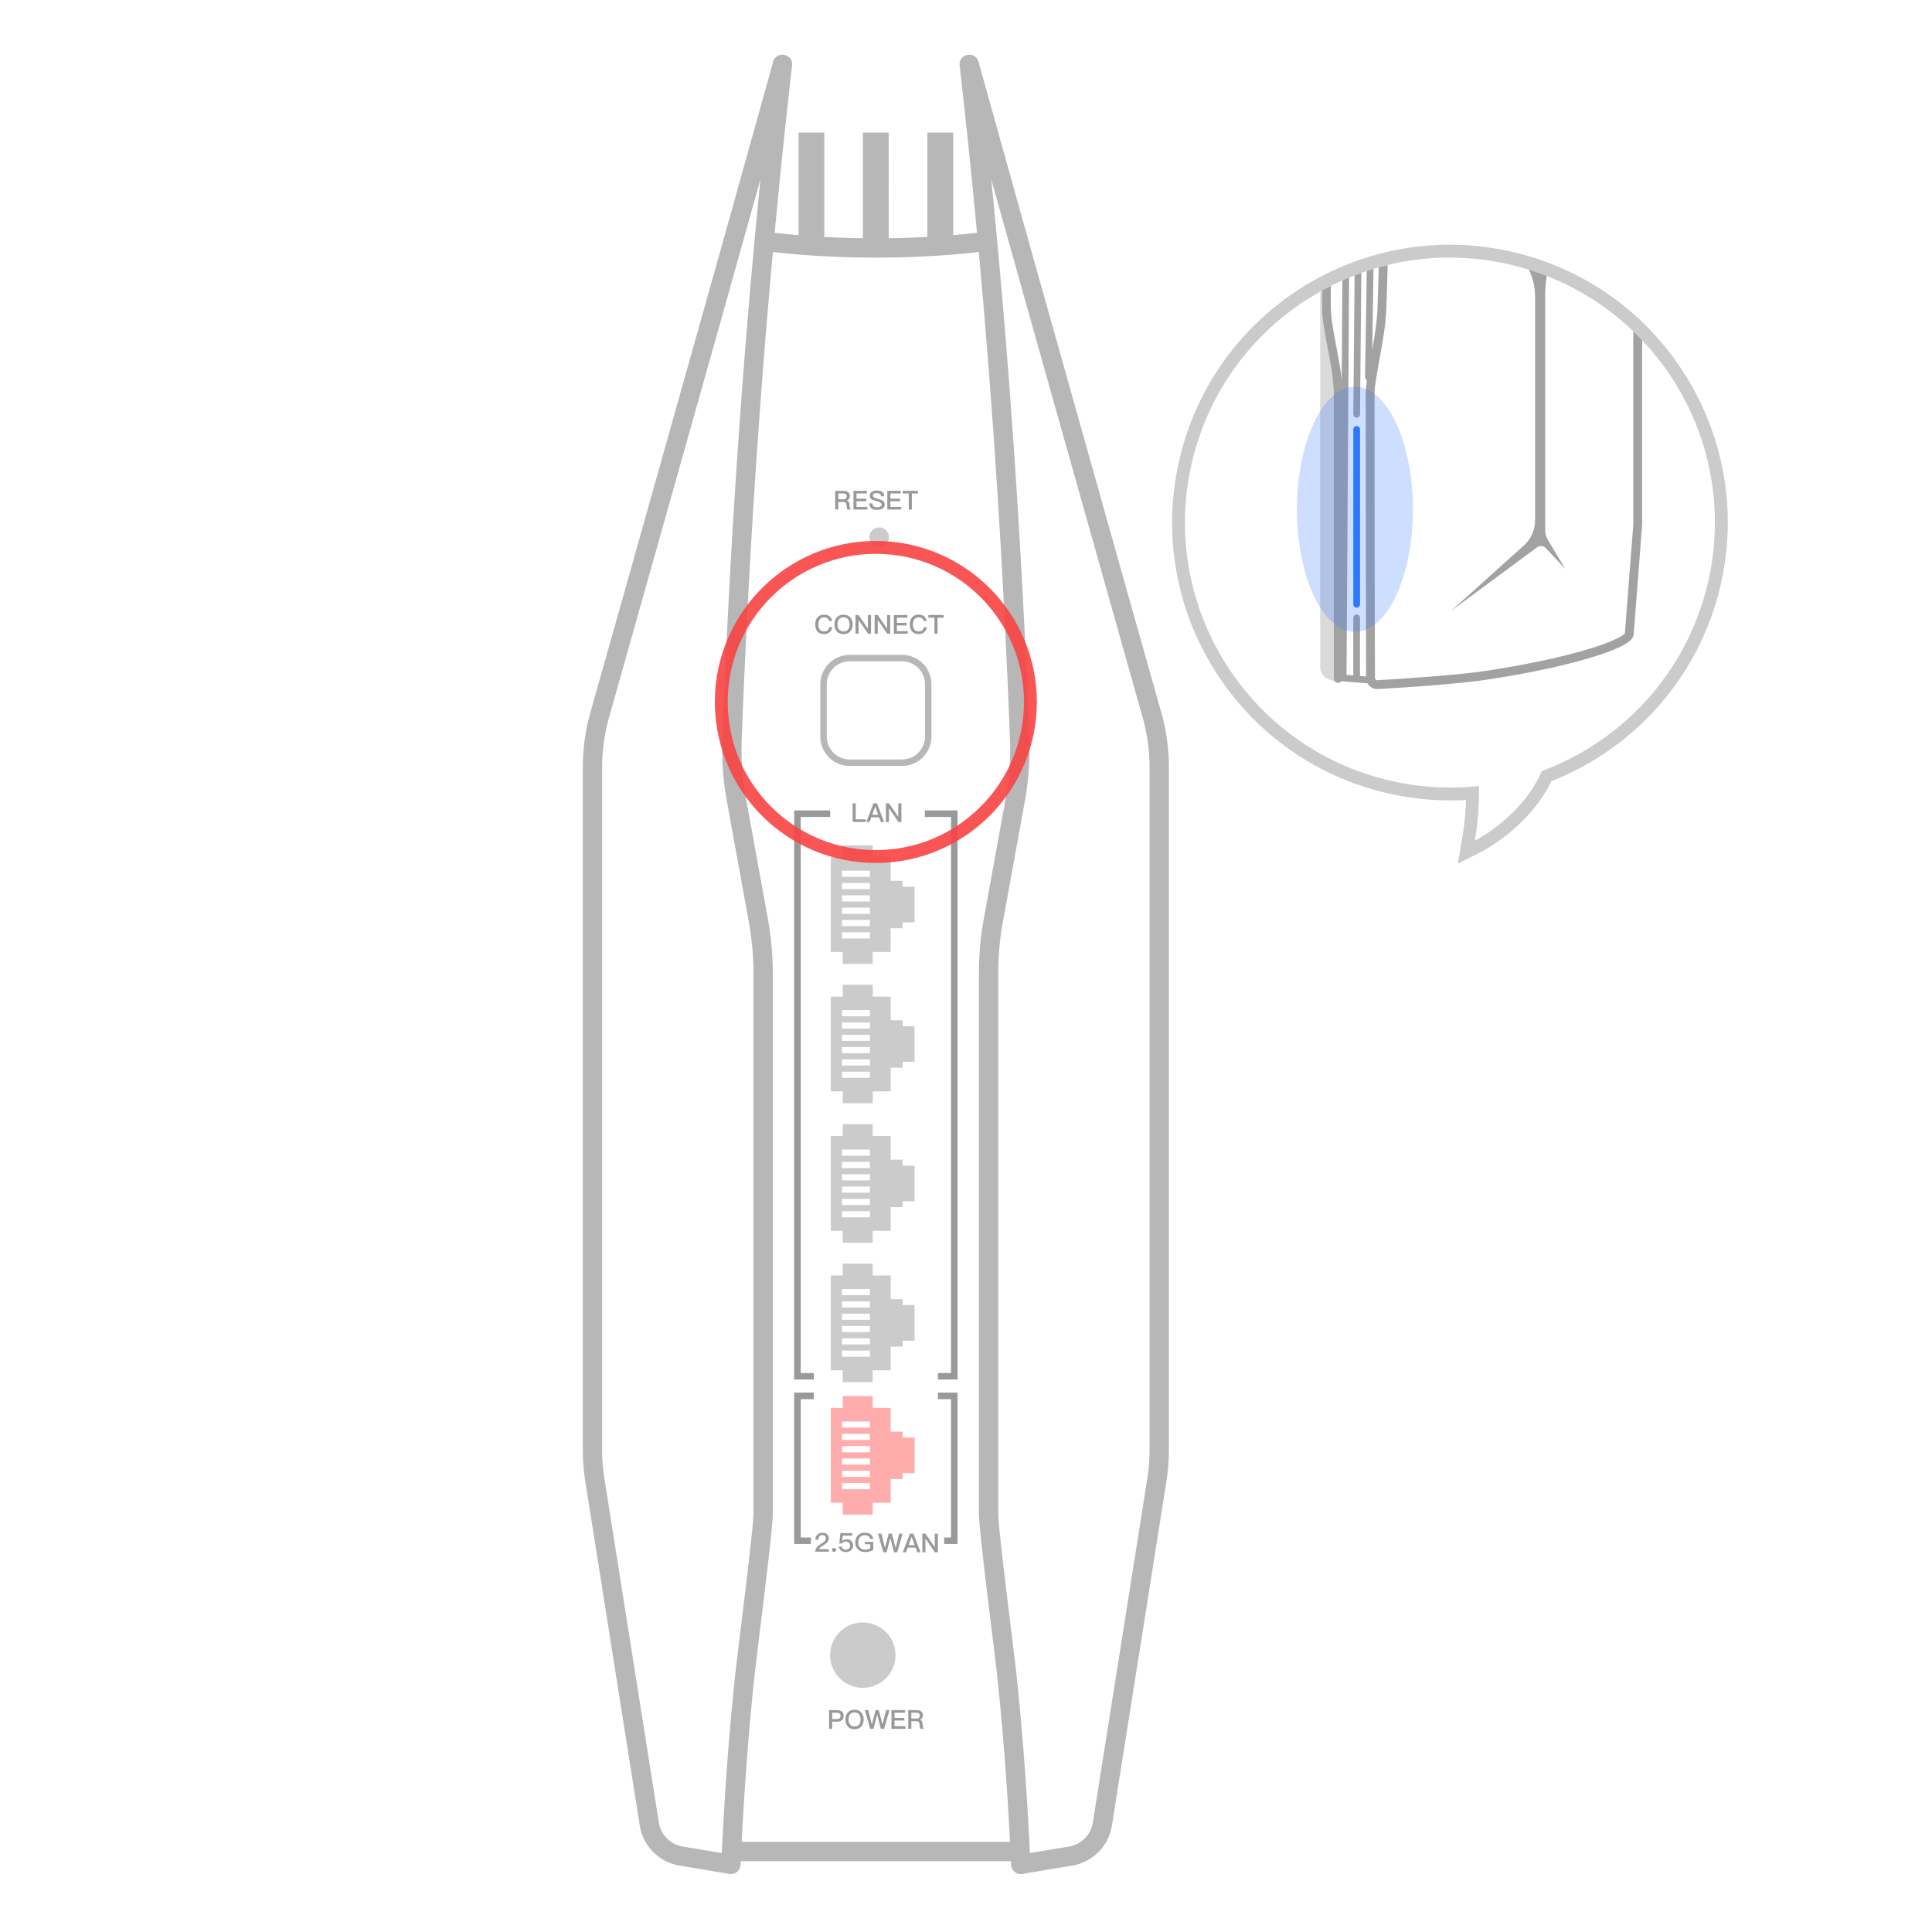 <svg xmlns="http://www.w3.org/2000/svg" width="300" height="300"><defs><filter id="a" width="300%" height="194.6%" x="-100%" y="-47.3%" filterUnits="objectBoundingBox"><feGaussianBlur in="SourceGraphic" stdDeviation="6"/></filter></defs><g fill="none" fill-rule="evenodd"><g transform="translate(90.5 8.497)"><path fill="#999" fill-opacity=".7" fill-rule="nonzero" d="M49.57 93.194h-8.13a4.564 4.564 0 0 0-4.563 4.565v8.111a4.564 4.564 0 0 0 4.564 4.564h8.128a4.564 4.564 0 0 0 4.564-4.564v-8.11a4.564 4.564 0 0 0-4.564-4.565Zm-8.13 1h8.13a3.564 3.564 0 0 1 3.563 3.565v8.111a3.564 3.564 0 0 1-3.564 3.564h-8.128a3.564 3.564 0 0 1-3.564-3.564v-8.11a3.564 3.564 0 0 1 3.564-3.565Z"/><path fill="#999" fill-rule="nonzero" d="M37.487 89.962c.312 0 .58-.09.804-.268.24-.19.39-.455.455-.796h-.463c-.057.22-.154.386-.293.496a.83.83 0 0 1-.508.15c-.317 0-.552-.102-.703-.297-.138-.182-.207-.446-.207-.787 0-.333.07-.593.211-.78.155-.21.382-.312.687-.312.203 0 .37.04.5.13a.671.671 0 0 1 .272.418h.464a1.07 1.07 0 0 0-.382-.699c-.22-.178-.504-.267-.846-.267-.463 0-.817.15-1.06.458-.216.268-.321.621-.321 1.052 0 .438.101.787.308 1.047.236.3.598.455 1.082.455Zm2.995 0c.443 0 .792-.142 1.048-.426.244-.272.366-.63.366-1.076 0-.447-.122-.808-.366-1.08-.256-.288-.605-.43-1.048-.43-.447 0-.797.142-1.049.434-.244.276-.361.633-.361 1.076 0 .438.117.796.361 1.072.252.284.602.43 1.049.43Zm0-.418c-.301 0-.537-.102-.7-.3-.158-.195-.235-.455-.235-.784 0-.333.077-.593.236-.788.166-.203.398-.304.699-.304.3 0 .532.093.695.288.158.195.24.463.24.804 0 .34-.082.605-.24.796-.163.19-.394.288-.695.288Zm2.337.361v-2.12h.016l1.45 2.12h.464v-2.899h-.48v2.091h-.016l-1.434-2.09h-.476v2.898h.476Zm2.975 0v-2.12h.016l1.45 2.12h.464v-2.899h-.48v2.091h-.016l-1.434-2.09h-.476v2.898h.476Zm4.661 0V89.5H48.77v-.877h1.52v-.406h-1.52v-.804h1.617v-.406h-2.093v2.9h2.162Zm1.715.057c.313 0 .581-.09.805-.268.24-.19.39-.455.455-.796h-.463c-.057.22-.155.386-.293.496a.83.83 0 0 1-.508.15c-.317 0-.553-.102-.703-.297-.138-.182-.207-.446-.207-.787 0-.333.069-.593.211-.78.155-.21.382-.312.687-.312.203 0 .37.04.5.13.134.089.223.227.272.418h.463a1.07 1.07 0 0 0-.382-.699c-.219-.178-.504-.267-.845-.267-.463 0-.817.15-1.06.458-.216.268-.322.621-.322 1.052 0 .438.102.787.31 1.047.235.3.597.455 1.08.455Zm2.91-.057v-2.493h.951v-.406h-2.377v.406h.95v2.493h.476Zm-7.91 142.64.57-2.18h.016l.565 2.18h.504l.837-2.899h-.536l-.545 2.205h-.016l-.573-2.205H47.5l-.573 2.205h-.016l-.545-2.205h-.536l.833 2.899h.508Zm3.02 0 .265-.727h1.215l.264.727h.508l-1.11-2.899h-.54l-1.11 2.899h.508Zm1.337-1.117h-.93l.46-1.27h.015l.455 1.27Zm1.675 1.117v-2.12h.016l1.451 2.12h.463v-2.899h-.48v2.09h-.015l-1.435-2.09h-.476v2.899h.476Zm-16.006-3.042c-.324 0-.589.1-.785.31-.192.195-.29.454-.294.777h.465c.008-.234.06-.408.162-.53.098-.125.243-.185.435-.185.179 0 .32.04.413.12.094.082.14.203.14.365 0 .17-.072.327-.208.473-.085.085-.23.194-.435.331-.345.227-.575.4-.686.526a1.066 1.066 0 0 0-.303.756h2.098v-.388h-1.522c.064-.158.26-.34.588-.546.303-.194.512-.348.63-.465.197-.206.3-.433.3-.683a.793.793 0 0 0-.278-.623c-.187-.162-.43-.238-.72-.238Zm1.812 2.365a.294.294 0 0 0-.222.085.277.277 0 0 0-.094.218c0 .08.03.154.094.214a.306.306 0 0 0 .222.081.35.35 0 0 0 .226-.08.302.302 0 0 0 .093-.215.291.291 0 0 0-.093-.218.332.332 0 0 0-.226-.085Zm.984-2.309-.166 1.617h.435a.523.523 0 0 1 .252-.23.808.808 0 0 1 .353-.069c.205 0 .359.057.47.17.11.113.166.271.166.473a.562.562 0 0 1-.192.445.705.705 0 0 1-.473.166.692.692 0 0 1-.41-.11.491.491 0 0 1-.2-.367h-.456c.021.266.14.48.358.634.196.142.43.215.703.215.303 0 .563-.085.78-.255a.91.91 0 0 0 .35-.732c0-.311-.094-.554-.273-.732-.179-.178-.413-.267-.699-.267-.136 0-.264.02-.375.065a.807.807 0 0 0-.324.198h-.013l.09-.833h1.458v-.388h-1.834Zm3.77-.056c-.448 0-.806.145-1.07.444-.252.28-.376.635-.376 1.068 0 .428.124.78.375 1.05.269.292.644.438 1.13.438.264 0 .507-.033.729-.097.209-.065.392-.154.55-.271v-1.213h-1.305v.376h.84v.626a1.27 1.27 0 0 1-.34.142 1.769 1.769 0 0 1-.423.053c-.38 0-.66-.102-.84-.304-.17-.186-.251-.453-.251-.8 0-.356.09-.635.277-.837.175-.194.41-.287.703-.287.239 0 .435.048.58.15a.674.674 0 0 1 .282.436h.468c-.055-.323-.191-.562-.409-.724-.226-.17-.533-.25-.92-.25Zm.178-110.366v-.406h-1.569v-2.493H41.9v2.899h2.04Zm.59 0 .264-.727h1.215l.264.727h.508l-1.11-2.899h-.54l-1.11 2.899h.508Zm1.337-1.117h-.931l.46-1.27h.015l.456 1.27Zm1.674 1.117v-2.12h.016l1.451 2.12h.463v-2.899h-.48v2.09h-.015l-1.435-2.09h-.475v2.899h.475ZM38.718 259.95v-1.113h.72c.706 0 1.06-.3 1.06-.897 0-.593-.354-.89-1.053-.89h-1.203v2.9h.476Zm.69-1.519h-.69v-.974h.69c.208 0 .362.036.46.113.097.073.15.195.15.37 0 .174-.049.3-.146.377-.098.074-.252.114-.463.114Zm2.785 1.575c.443 0 .792-.142 1.048-.426.244-.272.366-.63.366-1.076 0-.446-.122-.808-.366-1.08-.256-.288-.605-.43-1.048-.43-.447 0-.797.142-1.049.434-.244.276-.362.634-.362 1.076 0 .439.118.796.362 1.072.252.284.602.43 1.049.43Zm0-.418c-.301 0-.537-.101-.7-.3-.158-.195-.235-.455-.235-.784 0-.333.077-.593.236-.787.166-.203.398-.305.699-.305.3 0 .532.093.695.288.158.195.24.463.24.804s-.082.605-.24.796c-.163.19-.395.288-.695.288Zm2.938.362.569-2.18h.016l.565 2.18h.504l.837-2.9h-.536l-.545 2.205h-.016l-.573-2.204h-.492l-.573 2.204h-.016l-.545-2.204h-.536l.833 2.899h.508Zm4.958 0v-.406h-1.686v-.877h1.52v-.406h-1.52v-.804h1.617v-.406h-2.093v2.899h2.162Zm.923 0v-1.182h.752c.162 0 .288.033.373.106.082.069.13.182.147.34l.036.358a.728.728 0 0 0 .126.378h.517a.704.704 0 0 1-.175-.427l-.049-.467c-.033-.284-.175-.45-.427-.507v-.008a.63.63 0 0 0 .37-.256.69.69 0 0 0 .122-.402c0-.276-.093-.487-.272-.633-.171-.134-.407-.2-.703-.2h-1.293v2.9h.476Zm.752-1.588h-.752v-.905h.752c.195 0 .337.032.426.105.09.07.134.183.134.341 0 .146-.044.26-.134.341-.097.077-.24.118-.426.118ZM39.667 70.62v-1.18h.752c.162 0 .288.032.374.106.081.069.13.182.146.34l.037.358a.728.728 0 0 0 .126.377h.516a.704.704 0 0 1-.175-.426l-.049-.467c-.032-.284-.175-.45-.427-.507v-.008a.63.63 0 0 0 .37-.256.69.69 0 0 0 .122-.402c0-.276-.093-.487-.272-.633-.17-.134-.407-.2-.703-.2H39.19v2.9h.476Zm.752-1.587h-.752v-.905h.752c.195 0 .337.032.427.105.089.07.134.183.134.341 0 .146-.045.26-.134.341-.098.077-.24.118-.427.118Zm3.767 1.587v-.406H42.5v-.877h1.52v-.406H42.5v-.803h1.617v-.406h-2.093v2.898h2.162Zm1.52.057c.37 0 .659-.077.862-.223a.728.728 0 0 0 .305-.617c0-.268-.126-.475-.378-.625-.114-.065-.366-.163-.76-.285a4.086 4.086 0 0 1-.496-.178c-.138-.073-.203-.175-.203-.297 0-.138.057-.24.178-.3.098-.053.236-.077.42-.077.21 0 .373.036.479.118.105.077.183.207.223.385h.472c-.029-.316-.147-.552-.35-.702-.19-.142-.46-.211-.8-.211-.313 0-.57.069-.773.21a.687.687 0 0 0-.325.606c0 .256.11.45.333.584.086.05.31.13.667.244.321.097.508.162.565.19.179.09.272.212.272.366 0 .122-.065.215-.187.289-.122.069-.292.105-.504.105-.24 0-.414-.045-.528-.126-.126-.093-.203-.252-.236-.47h-.471c.02.369.154.637.398.807.2.138.48.207.837.207Zm3.735-.057v-.406h-1.686v-.877h1.52v-.406h-1.52v-.803h1.617v-.406H47.28v2.898h2.162Zm1.65 0v-2.492h.951v-.406h-2.377v.406h.95v2.492h.476Z"/><ellipse cx="46.013" cy="74.917" fill="#999" fill-opacity=".5" rx="1.524" ry="1.522"/><ellipse cx="43.473" cy="248.514" fill="#999" fill-opacity=".5" rx="5.08" ry="5.075"/><path fill="#999" fill-opacity=".5" d="M45.013 187.72v1.84H47.8v3.68h1.858v.92h1.858v5.522h-1.857l-.001.92H47.8l-.001 3.682h-2.786v1.84h-4.646v-1.84H38.51V189.56h1.859v-1.84h4.644Zm-.433 13.504h-4.336v.956h4.336v-.956Zm0-1.912h-4.336v.956h4.336v-.956Zm0-1.912h-4.336v.956h4.336v-.956Zm0-1.912h-4.336v.956h4.336v-.956Zm0-1.913h-4.336v.956h4.336v-.956Zm0-1.912h-4.336v.956h4.336v-.956Zm.433-25.597v1.84H47.8v3.681h1.858v.92h1.858v5.522h-1.857l-.001.92H47.8l-.001 3.682-2.786-.001v1.841h-4.646v-1.841H38.51v-14.723l1.859-.001v-1.84h4.644Zm-.433 13.505h-4.336v.956h4.336v-.956Zm0-1.912h-4.336v.956h4.336v-.956Zm0-1.912h-4.336v.956h4.336v-.956Zm0-1.913h-4.336v.957h4.336v-.957Zm0-1.912h-4.336v.956h4.336v-.956Zm0-1.912h-4.336v.956h4.336v-.956Zm.433-25.597v1.84H47.8v3.68l1.858.001v.92h1.858v5.522h-1.857l-.001.92H47.8l-.001 3.682-2.786-.001v1.841h-4.646v-1.841H38.51v-14.724h1.859v-1.84h4.644Zm-.433 13.505h-4.336v.956h4.336v-.956Zm0-1.912h-4.336v.956h4.336v-.956Zm0-1.912h-4.336v.956h4.336v-.956Zm0-1.913h-4.336v.956h4.336v-.956Zm0-1.912h-4.336v.956h4.336v-.956Zm0-1.912h-4.336v.956h4.336v-.956Zm.433-25.597v1.84H47.8v3.68l1.858.001v.92h1.858v5.522h-1.857l-.001.92H47.8l-.001 3.681h-2.786v1.841h-4.646v-1.841H38.51V124.6h1.859v-1.84h4.644Zm-.433 13.505h-4.336v.956h4.336v-.956Zm0-1.912h-4.336v.956h4.336v-.956Zm0-1.913h-4.336v.957h4.336v-.957Zm0-1.912h-4.336v.956h4.336v-.956Zm0-1.912h-4.336v.956h4.336v-.956Zm0-1.912h-4.336v.956h4.336v-.956Z"/><path fill="#FF5B5B" fill-opacity=".5" d="M45.013 208.29v1.84H47.8v3.68l1.858.001v.92h1.858v5.522h-1.857l-.001.92H47.8l-.001 3.681h-2.786v1.84h-4.646v-1.84H38.51V210.13h1.859v-1.84h4.644Zm-.433 13.505h-4.336v.956h4.336v-.956Zm0-1.913h-4.336v.956h4.336v-.956Zm0-1.912h-4.336v.956h4.336v-.956Zm0-1.912h-4.336v.956h4.336v-.956Zm0-1.912h-4.336v.956h4.336v-.956Zm0-1.913h-4.336v.957h4.336v-.957Z"/><path fill="#999" fill-rule="nonzero" d="M35.869 207.745v1.015h-2.033v21.484h1.573v1.015H32.82v-23.514zm22.321 0v23.514h-2.08v-1.015h1.063v-21.485l-2.032.001v-1.015zm-22.321-2.03V204.7l-2.033.001V118.36l4.573-.001v-1.015H32.82v88.371zm22.321 0v-88.371h-5.08v1.015h4.063v86.342h-2.032v1.014z"/><path fill="#999" fill-opacity=".7" fill-rule="nonzero" d="m61.447 1.101 7.382 26.45 15.589 55.427 5.397 19.115a31.421 31.421 0 0 1 1.187 8.559v105.99a31.5 31.5 0 0 1-.387 4.926l-8.455 53.4a7.5 7.5 0 0 1-6.175 6.225l-7.736 1.29a1.5 1.5 0 0 1-1.745-1.413l-.028-.568H24.525l-.027.568a1.5 1.5 0 0 1-1.612 1.428l-.133-.016-7.736-1.29a7.5 7.5 0 0 1-6.128-5.96l-.047-.264-8.454-53.4a31.5 31.5 0 0 1-.38-4.219L0 216.642v-105.99c0-2.674.34-5.334 1.013-7.916l.174-.643 5.397-19.115 15.59-55.426 7.38-26.45c.496-1.782 3.146-1.266 2.936.57a1279.562 1279.562 0 0 0-2.697 25.973l-1.108-.131c1.578.196 3.183.363 4.815.5V12.097h4v16.195c1.963.106 3.963.173 6 .199V12.096h4l.002 16.394c2.036-.026 4.036-.093 6-.199L53.5 12.096h4v15.919c1.253-.106 2.489-.229 3.709-.369a1275.23 1275.23 0 0 0-2.697-25.973c-.21-1.837 2.44-2.353 2.935-.572ZM27.582 19.353l-5.814 20.755L4.074 102.91a28.419 28.419 0 0 0-1.066 7.088l-.008.655v105.99c0 1.28.086 2.557.258 3.825l.093.632 8.455 53.4a4.5 4.5 0 0 0 3.494 3.694l.21.04 6.069 1.012.113-2.264.035-.667.035-.665.148-2.623.039-.648.039-.645.163-2.547.085-1.257.087-1.244.183-2.457.095-1.212.097-1.203.201-2.377.105-1.174.106-1.166.22-2.308.23-2.278.114-1.077.147-1.306 1.35-11.076.452-3.778.434-3.787.266-2.546.101-1.114.03-.375.037-.614.008-.236.001-83.86a45.5 45.5 0 0 0-.58-7.243l-.154-.897-3.406-18.735a44.494 44.494 0 0 1-.686-9.655c1.083-28.388 2.914-55.935 5.493-82.643l.313-3.2.102-1.015Zm35.838 0 .102 1.015c2.745 27.705 4.68 56.32 5.806 85.843a44.494 44.494 0 0 1-.686 9.655l-3.406 18.735a45.5 45.5 0 0 0-.734 8.14l.001 83.86.008.236.038.614.03.375.1 1.114.266 2.546.434 3.787.453 3.778 1.35 11.076.146 1.306.113 1.077.23 2.278.22 2.308c.073.774.143 1.554.212 2.34l.201 2.377c.066.798.13 1.603.192 2.415l.183 2.457c.059.826.116 1.66.172 2.5l.163 2.548.078 1.293.148 2.623.07 1.332.113 2.264 6.069-1.011a4.5 4.5 0 0 0 3.705-3.735l8.454-53.4a28.5 28.5 0 0 0 .351-4.457v-105.99c0-2.62-.361-5.226-1.074-7.743l-17.694-62.8-5.814-20.756Zm-1.934 11.28-1.146.127c-4.727.495-9.674.743-14.84.743-5.584 0-10.912-.29-15.984-.869-2.24 24.526-3.855 49.756-4.844 75.692a41.492 41.492 0 0 0 .511 8.26l.128.743 3.407 18.736a48.5 48.5 0 0 1 .774 7.803l.008.873v83.828l-.002.072-.013.34-.025.416-.058.762-.083.909-.14 1.413-.128 1.188-.35 3.102-.52 4.378-.923 7.543-.53 4.416-.183 1.712-.219 2.159-.21 2.186-.2 2.216-.193 2.249-.184 2.283-.175 2.32-.166 2.36-.158 2.402-.038.607-.038.61-.144 2.47-.135 2.516-.016.304h41.664l-.016-.304-.135-2.517-.144-2.47-.076-1.216-.157-2.402-.167-2.36-.175-2.32-.184-2.283-.192-2.249-.202-2.216-.21-2.186-.218-2.159-.183-1.712-.53-4.416-.923-7.543-.52-4.378-.35-3.102-.127-1.188-.141-1.413-.082-.91-.06-.76-.024-.418-.013-.339-.001-.072v-83.828c0-2.91.26-5.814.781-8.676l3.407-18.736c.54-2.969.754-5.988.639-9.003-.99-25.936-2.604-51.167-4.844-75.693Z"/></g><path fill="#F84343" fill-opacity=".9" fill-rule="nonzero" d="M111.003 108.585C111.224 94.97 122.332 84 135.998 84 149.806 84 161 95.193 161 108.998 161 122.806 149.806 134 135.998 134c-13.667 0-24.774-10.972-24.995-24.588l-.003-.414.003-.413Zm1.997.413C113 121.702 123.298 132 135.998 132 148.702 132 159 121.702 159 108.998 159 96.298 148.702 86 135.998 86 123.298 86 113 96.298 113 108.998Z"/><path fill="#999" fill-opacity=".5" fill-rule="nonzero" d="M183.25 70.876c-5.671 23.138 8.488 46.491 31.626 52.164l.71.167a43.124 43.124 0 0 0 11.423 1.042l.632-.033-.015.441a45.193 45.193 0 0 1-.586 5.547l-.671 3.893 3.66-1.828.291-.156.341-.193.388-.23.431-.269.471-.305a28.86 28.86 0 0 0 4.343-3.518l.391-.394c1.674-1.721 3.071-3.622 4.109-5.707l.091-.192.167-.065c12.865-5.112 22.62-16.09 25.988-29.828 5.67-23.137-8.49-46.491-31.627-52.162-23.138-5.671-46.492 8.489-52.163 31.626Zm51.687-29.684c22.065 5.408 35.568 27.68 30.16 49.744-3.376 13.773-13.322 24.21-25.687 28.793-1.217 2.82-3.086 5.096-4.906 6.818l-.453.42c-.151.135-.3.267-.45.395l-.442.373-.432.35-.212.166-.414.315-.202.15-.39.28-.37.257-.516.342-.458.29-.394.236-.62.35-.14.073c.455-2.645.73-5.962.626-8.5a41.06 41.06 0 0 1-14.285-.947c-22.065-5.41-35.568-27.68-30.16-49.745 5.408-22.065 27.68-35.568 49.745-30.16Z"/><path fill="#999" fill-rule="nonzero" d="m215.475 41.153-.015.566-.043 1.526-.046 1.54-.05 1.556-.054 1.568a33.82 33.82 0 0 1-.316 3.413l-.078.547-.051.345-.083.526-.091.551-.138.799-.495 2.764-.222 1.28-.095.58-.049.31-.067.461-.042.328-.027.227-.028.28-.016.199-.015.254-.012.309-.004.251v3.695l.01 13.936.021 13.72.036 12.585c0 .173.123.315.286.348l.071.007 1.576-.094 1.862-.118 1.423-.096 1.365-.097 1.622-.121 1.53-.124 1.158-.1.83-.074 1.054-.101.996-.102.936-.103.663-.077.63-.078.402-.053.575-.078.541-.08 1.033-.162.426-.068.843-.14.832-.142.82-.144.809-.147.2-.037.2-.037.788-.15.196-.038.194-.038.77-.153.19-.039.19-.038.748-.156.185-.04.184-.039.728-.158.712-.16.698-.16.681-.163.168-.041.167-.041.658-.164.641-.165.625-.166.607-.167.59-.168.57-.168.28-.084.273-.084.481-.152.117-.038.116-.037.452-.15.432-.15.413-.147a19.88 19.88 0 0 0 2.16-.914c.442-.225.77-.432.97-.607a1.08 1.08 0 0 0 .082-.075l.03-.033.031-.038 1.304-16.928.001-29.952c.469.45.926.91 1.372 1.382v28.593l-.002.053-1.307 16.971-.001.025c-.038.6-.62 1.177-1.711 1.765l-.225.117-.247.122-.064.03-.065.03-.268.123-.069.03-.07.031-.29.123-.303.124-.318.124-.332.125-.346.126-.36.126-.373.127-.388.129-.401.129-.415.13-.139.043-.14.043-.571.17-.59.171-.607.17-.625.17-.16.041-.16.042-.65.168-.165.042-.166.041-.675.166-.69.165-.707.163-.722.162-.182.04-.184.04-.744.16-.757.158-.772.156-.195.038-.196.039-.791.153-.804.15-.817.149-.829.146-.84.143-.213.036-.212.035-.858.14-.433.068-.435.068-.538.08-.571.08-.604.08-.422.053-.673.08-.467.054-.73.079-.766.079-1.073.104-1.135.103-1.196.102-1.582.127-1.334.1-1.754.124-1.472.098-1.926.12-1.25.076h-.047a1.727 1.727 0 0 1-1.521-.897l-4.047-.318a.687.687 0 0 1-1.197-.39l-.003-.065V61.463c0-.632-.032-1.288-.094-1.978l-.027-.29-.045-.429-.034-.287-.057-.439-.043-.301-.07-.47-.083-.502-.092-.54-.106-.586-.206-1.103-.256-1.354-.178-.973-.093-.526-.082-.487-.05-.305-.066-.433-.039-.274-.035-.262-.031-.254-.028-.245-.036-.356-.02-.231-.016-.228-.02-.338-.01-.224-.006-.226-.006-.343v-2.351c.454-.25.912-.491 1.374-.724v.126l-.002 2.83.004.323.009.319.015.318.013.213.016.216.03.332.024.228.042.357.032.248.036.258.062.41.07.439.11.639.093.525.22 1.184.262 1.385.158.859.103.582.091.538.08.502.07.476.061.457.037.3.033.296.028.277.102-15.49c.346-.155.694-.304 1.045-.449l-.403 61.697 1.053.083V95.93a.522.522 0 0 1 1.04-.057l.003.057v9.034l.95.075-.024-7.777-.033-18.296-.01-17.503.003-.32.003-.157.007-.2.006-.125.016-.257.022-.267.038-.36.04-.314.055-.406a.523.523 0 0 1-.284-.418l-.002-.057.26-16.498c.347-.115.696-.226 1.048-.332l-.199 12.547.15-.85.155-.926.082-.517.098-.667c.16-1.135.266-2.148.315-3.082l.017-.396.027-.785.077-2.332.046-1.537.043-1.523.004-.17c.458-.128.92-.248 1.383-.36Zm24.715 1.702-.063.365c-.13.829-.195 1.668-.195 2.509v36.538c0 .568.154 1.126.447 1.613l2.689 4.477-3.023-3.236a1.044 1.044 0 0 0-1.385-.126l-13.364 9.89 11.337-10.194a5.222 5.222 0 0 0 1.73-3.883v-34.78a9.4 9.4 0 0 0-.966-4.152c.948.294 1.88.621 2.793.979Zm-28.802-.482-.206 21.967a.522.522 0 0 1-.47.515l-.056.002a.522.522 0 0 1-.514-.47l-.002-.057.202-21.569a41.22 41.22 0 0 1 1.046-.388Z" opacity=".903"/><path fill="#2A75FF" fill-rule="nonzero" d="M210.66 66.163c.27 0 .49.204.519.465l.003.057v27.156a.522.522 0 0 1-1.04.057l-.002-.057V66.685c0-.288.233-.522.52-.522Z"/><path fill="#AAA" fill-rule="nonzero" d="M205.27 47.363c.02 4.297 1.829 9.252 1.829 14.1v43.811c0 .204.077.4.214.55l-.872-.285a2.089 2.089 0 0 1-1.441-1.986V45.377l.27-.222v2.208Z" opacity=".441"/><path fill="#367DFF" d="M0 37.936c0 10.51 4.03 19.031 9 19.031s9-8.52 9-19.03c0-10.508-4.03-19.029-9-19.029s-9 8.52-9 19.028" filter="url(#a)" opacity=".5" transform="translate(201.393 41.153)"/></g></svg>